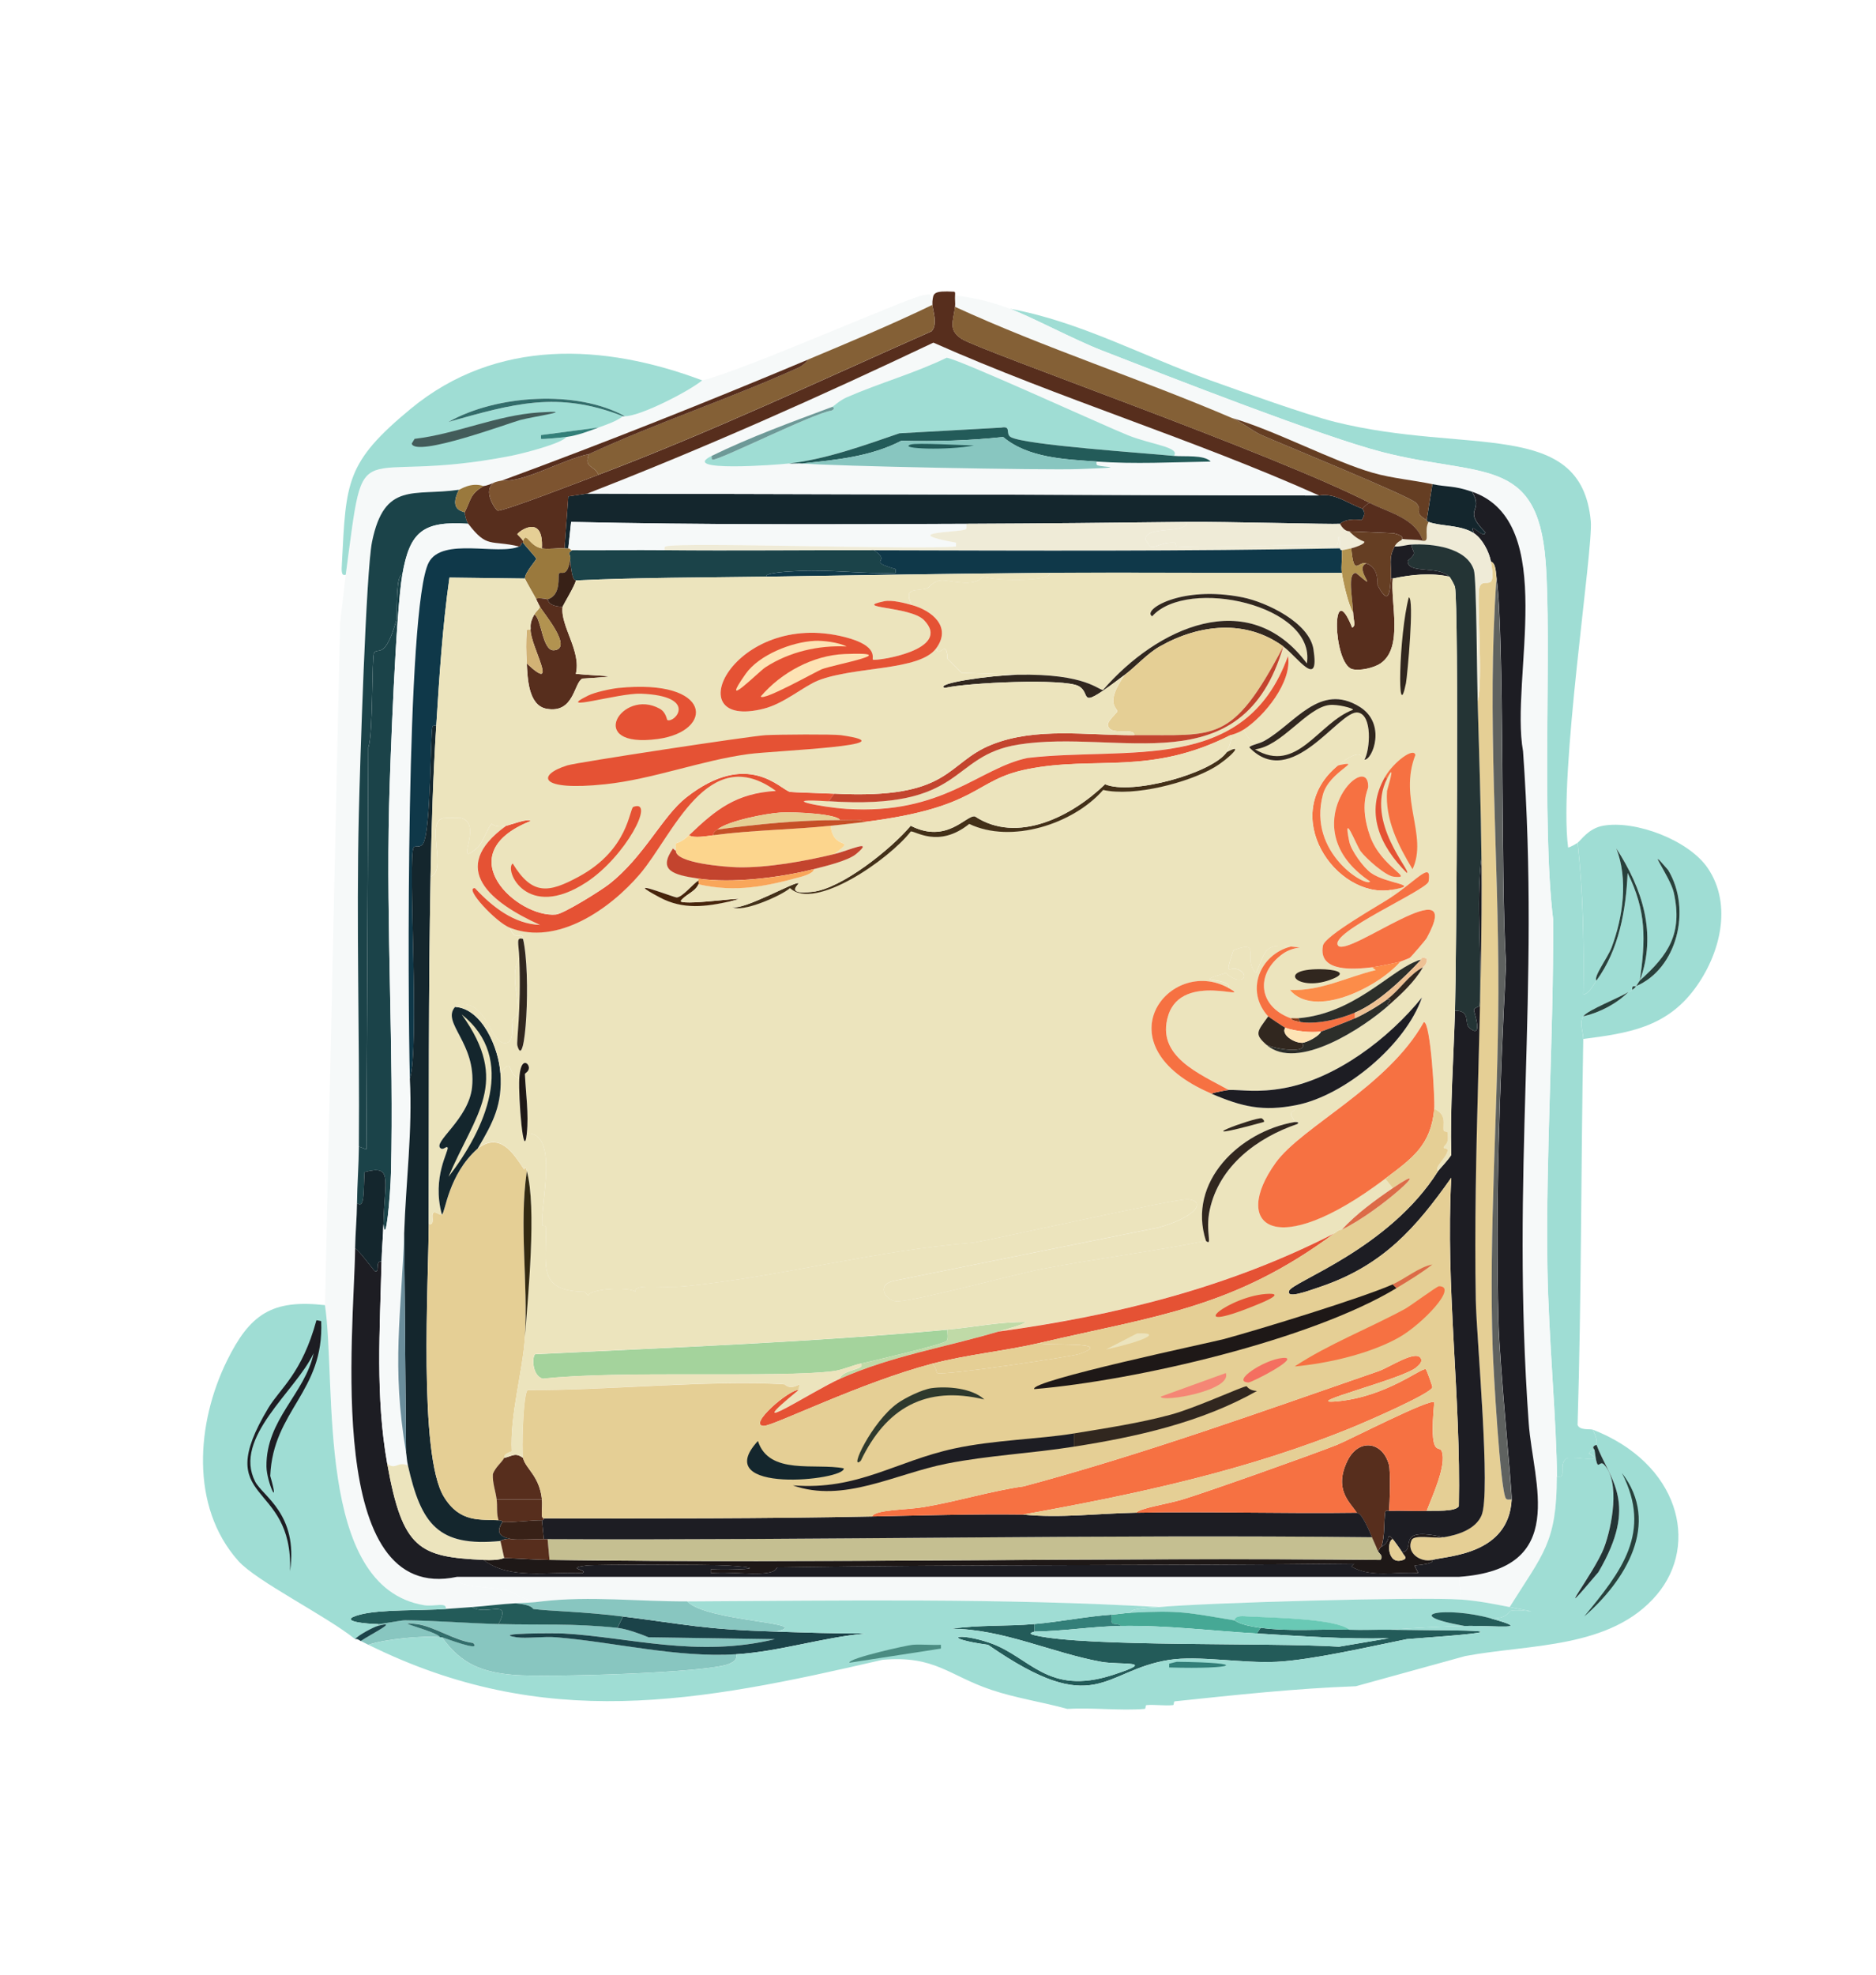 <svg width="496" height="522" viewBox="0 0 496 522" fill="none" xmlns="http://www.w3.org/2000/svg">
<path d="M417.11 222.74C418.59 236.1 418.81 249.46 418.61 262.89C420.23 262.56 421.19 260.4 422.1 259.15C428.06 250.99 429.89 240.54 430.33 230.72C435.33 240.85 435.08 248.29 433.57 259.15C433.4 259.3 432.71 260.54 432.57 260.65C432.21 260.8 431.37 260.25 431.57 261.65C430.78 262.22 430.62 262.12 430.57 262.15C428.33 263.68 419.71 266.97 418.6 268.63C417.47 270.37 418.63 272.88 418.6 274.62C417.99 308.61 418.13 342.63 417.1 376.62C417.69 378.12 420.38 377.59 421.09 377.87C422.66 380.93 422.01 381.65 422.09 381.86C420.4 382.48 421.74 383.1 421.59 383.36C421.55 383.43 420.79 383.08 420.09 384.11C424.83 386.93 417.37 384.92 414.35 385.36C411.7 387 414.61 390.83 411.61 390.35C411.65 377.28 409.4 353.45 409.12 335.23C408.64 304.46 410.8 273.72 410.62 242.95C407.51 217.25 410.3 169.18 408.62 148.18C406.4 120.39 391.42 126.16 365.47 119.5C349.66 115.44 309.19 99.61 291.15 92.57C283.93 89.75 272.28 83.56 266.96 81.6C285.32 84.9 302.47 94.24 320.08 100.55C328.51 103.57 345.35 109.62 353 111.52C387.99 120.23 418.04 110.43 420.59 137.71C421.29 145.27 412.01 204.44 414.6 224C415.22 223.88 416.6 223.11 417.09 222.75L417.11 222.74Z" fill="#9FDDD4"/>
<path d="M246.53 79.58C246.49 79.9 246.54 80.25 246.53 80.58C235.75 85.8 224.65 90.41 213.61 95.04C186.91 106.25 159.99 116.96 132.81 126.96C132.29 127.06 131.19 127.29 130.81 127.46C128.47 128.52 127.95 128.38 127.82 128.46C124.47 127.34 121.67 129.41 121.34 129.46C109.44 131.19 101.69 127.15 98.4 143.18C96.81 150.94 95.21 202.27 94.91 215.01C94.21 244.38 95.15 273.7 94.91 303.05C94.87 308.05 94.46 313.06 94.41 318.01C94.37 322.03 93.97 325.96 93.91 329.98C93.6 352.31 85.63 424.27 120.84 416.77C120.12 419.63 128.9 419.17 133.56 420.26C136.41 420.93 138.25 423.31 143.29 423.25C140.96 423.59 138.65 423.63 136.31 423.75C132.47 423.95 128.67 424.47 124.84 424.75C122.52 424.92 120.18 425.08 117.86 425.25C118.25 423.32 114.84 424.7 112.12 424.25C83.2 419.45 89.07 366.11 85.93 344.94C87.263 284.833 88.593 224.73 89.92 164.63L91.42 151.91C96.82 111.88 92.51 128.81 135.06 120.49C138.48 119.82 148.47 117.23 149.77 115.5C152.74 115.09 155.46 114.04 158.25 113.01C160.41 112.21 162.89 111.42 164.73 110.02H165.23C169.28 110.06 182.08 103.49 185.68 100.54C197 97.77 239.29 79 243.79 78.09C247.14 77.42 245.33 78.02 246.53 79.59V79.58Z" fill="#F6F9F9"/>
<path d="M266.98 81.58C272.3 83.54 283.95 89.73 291.17 92.55C309.21 99.6 349.68 115.42 365.49 119.48C391.43 126.14 406.42 120.37 408.64 148.16C410.32 169.16 407.52 217.23 410.64 242.93C410.82 273.7 408.66 304.43 409.14 335.21C409.42 353.42 411.67 377.26 411.63 390.33C411.58 407.79 408.03 410.54 399.16 424.75C394.83 423.89 390.61 423.07 386.19 422.75L385.69 416.76C414.94 414.72 405.29 392.07 404.15 376.11C399.37 309.32 407.24 262.78 402.65 198.54C399.19 179.38 412.32 137.95 389.18 129.96C384.33 128.29 382.63 128.79 378.71 127.96C373.51 126.87 368.17 126.44 363 124.97C352.77 122.06 337.07 113.73 325.84 110.51C301.64 100.14 276.48 92.07 252.52 81.08C252.63 80.11 252.44 79.07 252.52 78.09C257.58 78.67 261.87 79.7 266.98 81.58Z" fill="#F6F9F9"/>
<path d="M385.69 416.76L386.19 422.75C375.47 421.98 318.31 423.6 306.38 424.75C264.92 422.37 223.23 423.03 181.68 423.25C168.91 423.32 156.05 421.77 143.27 423.25C138.24 423.3 136.4 420.93 133.54 420.26C128.88 419.17 120.1 419.63 120.82 416.77H385.68L385.69 416.76Z" fill="#F6F9F9"/>
<path d="M385.69 416.76H120.83C85.61 424.26 93.59 352.3 93.9 329.97C94.95 330.43 98.77 335.79 99.14 335.96C100.5 336.57 99.11 332.99 100.89 333.47C100.46 351.33 99.24 369.17 102.39 386.84C106.45 409.62 110.94 411.47 127.83 412.28C134.9 417.61 144.57 415.32 154.02 415.77C155.66 414.84 149.18 414.54 155.02 413.77C157.44 413.45 187.98 413.5 192.43 413.77C205.77 414.59 192.76 415.03 187.94 414.77V415.77C194.4 415.2 204.59 417.18 205.4 414.27C256.28 413.43 307.14 413.85 358.03 413.27L357.28 414.02C362.58 417.11 369.03 415.29 374.99 415.77L373.99 413.77C380.12 413.21 378.46 412.34 378.73 412.27C382.99 411.18 398.95 410.84 399.68 396.31C399.8 393.95 396.52 361.42 396.19 349.17C395.33 317.77 396.57 286.25 398.19 254.9C396.74 232.79 397.8 167.54 395.7 152.9C395.51 151.57 395.57 148.86 394.2 148.41C393.73 145.87 391.95 142.39 389.71 140.93C388.15 137.2 392.5 142.91 392.7 140.68C386.4 134.19 392.55 135.63 389.21 129.96C412.34 137.96 399.22 179.38 402.68 198.54C407.26 262.78 399.39 309.32 404.18 376.11C405.32 392.07 414.98 414.73 385.72 416.76H385.69Z" fill="#1D1D23"/>
<path d="M106.37 151.91C104.7 161.6 103.18 200.56 102.88 213.01C102.09 245.22 104.15 277.62 103.38 309.77C103.23 316.17 101.98 329.68 101.38 323.49C101.71 311.39 103.83 307.82 96.39 309.77C96.07 315.11 96.46 319.57 94.39 318C94.44 313.04 94.85 308.03 94.89 303.04L96.89 303.79L97.39 197.55C98.68 194.27 98.26 173.69 98.89 172.61C99.88 170.9 101.8 174.71 104.88 163.63C104.96 159.38 104.77 151.9 106.38 151.91H106.37Z" fill="#1B4349"/>
<path d="M121.329 129.46C118.509 135.06 122.649 135.1 122.829 135.45C122.899 135.59 123.149 137.56 123.829 138.44C111.839 137.63 108.339 140.5 106.369 151.91C104.759 151.91 104.959 159.38 104.869 163.63C101.789 174.71 99.869 170.9 98.879 172.61C98.259 173.69 98.679 194.27 97.379 197.55L96.879 303.79L94.879 303.04C95.119 273.69 94.179 244.37 94.879 215C95.179 202.26 96.779 150.94 98.369 143.17C101.659 127.15 109.419 131.19 121.309 129.45L121.329 129.46Z" fill="#1B4349"/>
<path d="M101.38 323.49C101.29 326.83 100.96 330.11 100.88 333.47C99.1 332.99 100.49 336.58 99.13 335.96C98.77 335.8 94.94 330.44 93.89 329.97C93.95 325.95 94.35 322.02 94.39 318C96.45 319.57 96.06 315.11 96.39 309.77C103.83 307.82 101.71 311.38 101.38 323.49Z" fill="#14262D"/>
<path d="M389.179 129.96C392.519 135.63 386.37 134.2 392.67 140.68C392.47 142.91 388.119 137.2 389.679 140.93C386.219 138.66 380.789 139.14 377.709 137.94C377.009 137.67 377.239 137.46 377.209 137.44L378.709 127.96C382.629 128.78 384.339 128.28 389.179 129.96Z" fill="#14262D"/>
<path d="M185.67 100.53C182.07 103.47 169.27 110.04 165.22 110.01C152.48 102.97 131.27 104.34 118.58 111.51C135.8 106.71 147.41 103.24 164.72 110.01C162.87 111.41 160.39 112.21 158.24 113L143.03 115V116C143.32 116.17 148.92 115.62 149.76 115.5C148.45 117.23 138.46 119.82 135.05 120.49C92.5 128.81 96.8 111.88 91.41 151.91C90.13 152.31 90.3 150.74 90.41 148.67C91.51 127.39 91.37 122.25 108.62 108.02C131.19 89.4 159.56 90.71 185.68 100.54L185.67 100.53Z" fill="#9FDDD4"/>
<path d="M165.219 110.01H164.719C147.409 103.24 135.799 106.7 118.579 111.51C131.259 104.34 152.479 102.97 165.219 110.01Z" fill="#326D6B"/>
<path d="M158.239 113C155.449 114.03 152.729 115.08 149.759 115.49C148.909 115.61 143.319 116.16 143.029 115.99V114.99L158.239 112.99V113Z" fill="#337F79"/>
<path d="M142.529 109.01C153.409 108.3 141.079 110.07 137.539 111.01C134.889 111.71 109.769 121.02 108.859 117.24L109.609 115.99C120.709 114.68 131.319 109.74 142.529 109.01Z" fill="#435C5A"/>
<path d="M155.25 130.46L348.78 130.96C353.08 130.25 356.37 133.12 360.25 134.45C360.17 134.7 361.48 135.38 360 137.44C355.34 136.9 354.57 138.41 354.26 138.44C352.25 138.63 323.24 137.83 313.86 137.94C294.39 138.18 274.97 138.36 255.5 138.44C220.67 138.58 185.82 138.74 151 137.94L150.25 144.92C150.25 144.92 150.32 145 149.25 144.92L150.25 131.2L155.24 130.45L155.25 130.46Z" fill="#14262D"/>
<path d="M123.82 138.44C128.83 144.99 129.63 142.64 137.29 144.43C131.7 146.91 116.93 141.89 113.35 148.67C107.28 160.17 107.78 264.17 108.36 285.09C109.11 298.77 107.32 312.37 106.86 325.99C106.15 347.18 103.45 361.01 107.36 383.85C107.54 384.91 107.53 385.89 107.86 387.34C105.12 386.07 104.67 388.67 102.37 386.84C99.22 369.17 100.44 351.33 100.87 333.47C100.95 330.12 101.28 326.83 101.37 323.49C101.97 329.69 103.21 316.17 103.37 309.77C104.14 277.61 102.08 245.21 102.87 213.01C103.17 200.56 104.69 161.6 106.36 151.91C108.32 140.5 111.82 137.63 123.82 138.44Z" fill="#F6F9F9"/>
<path d="M138.79 152.91L118.84 152.66C116.99 165.65 116.18 178.73 115.35 191.81C115.02 191.81 114.49 191.67 114.35 192.06C113.78 193.7 113.96 219.81 111.86 222.98C111.02 224.24 109.71 223.41 109.37 223.98C107.79 226.6 111.04 277.27 108.37 285.08C107.79 264.16 107.29 160.16 113.36 148.66C116.94 141.88 131.72 146.9 137.3 144.42C138.1 144.06 137.56 143.47 138.3 143.42C138.65 144.04 141.77 147.39 141.79 147.66C141.82 148.04 138.72 151.33 138.8 152.9L138.79 152.91Z" fill="#0F3849"/>
<path d="M131.81 429.23C143.26 429.53 151.26 428.97 163.23 430.23C165.49 430.47 169.26 431.78 171.46 432.72L204.88 433.22C184.35 438.21 166.15 432.65 149.02 431.72C147.01 431.61 129.23 431.58 136.55 432.72C139.09 433.11 143.82 432.45 147.02 432.72C162.79 434.03 178.81 438.17 194.65 437.21C194.94 438.66 193.99 439.2 192.9 439.7C187.45 442.21 143.93 443.36 136.04 442.69C127.48 441.97 122 439.88 116.84 432.71C117.33 432.76 127.68 436.82 125.07 434.21C120.25 433.65 114.68 429.79 110.11 429.22C102.54 428.27 115.58 431.08 116.34 432.71C111.88 432.24 101.92 433.19 97.39 434.71C96.69 434.36 96.1 434.08 95.39 433.71C98.04 431.89 105.86 428.08 99.88 429.72V429.22C101.26 429.22 105.95 428.21 107.11 428.22C115.34 428.29 123.56 429 131.8 429.22L131.81 429.23Z" fill="#88C6C0"/>
<path d="M273.46 429.23C273.37 429.86 273.6 430.65 273.46 431.23C273.43 431.35 271.17 431.65 273.71 432.23C287.46 435.36 335.53 434.06 354.01 435.22L367.23 432.98C355.58 433.29 343.94 432.41 332.31 431.73L333.31 430.23C341.08 431.27 348.96 430.53 356.75 430.73C360.24 430.82 363.74 430.7 367.22 430.73C389.88 430.96 405.91 430.74 371.96 433.22C362.21 435.17 346.93 438.73 337.54 439.21C328.54 439.67 316.87 437.49 309.11 438.71C291.39 441.5 289.9 454.58 261.23 434.72C248.3 432.94 253.21 431.26 261.73 434.22C272.38 437.93 276.95 448.24 294.15 442.7C306.57 438.7 296.33 440.14 291.16 439.21C278.17 436.88 265.09 430.5 251.51 430.48C258.77 429.42 266.18 429.86 273.46 429.23Z" fill="#235B59"/>
<path d="M386.19 422.75C390.61 423.07 394.83 423.89 399.16 424.75C410.5 427 401.91 425.14 399.41 425.75C398.9 425.87 398.51 427.91 394.17 427.75C382.53 424.5 369.47 426.58 387.19 429.75C380.59 429.89 373.83 430.27 367.24 430.75C363.75 430.72 360.25 430.84 356.77 430.75C353.18 427.92 338.32 427.64 330.08 427.26C328.66 427.19 326.7 426.87 326.34 428.26C313.89 426.22 312.1 425.56 298.91 426.26C298.76 425.04 304.16 424.98 306.39 424.76C318.31 423.61 375.47 421.99 386.2 422.76L386.19 422.75Z" fill="#9FDDD4"/>
<path d="M205.13 431.23C213.04 431.48 220.91 431.77 228.82 431.73C217.43 432.78 206.02 436.52 194.65 437.22C178.81 438.18 162.78 434.04 147.02 432.73C143.81 432.46 139.09 433.12 136.55 432.73C129.23 431.59 147.01 431.62 149.02 431.73C166.16 432.66 184.35 438.21 204.88 433.23L171.46 432.73C169.26 431.79 165.49 430.47 163.23 430.24L164.73 427.25C181.83 429.39 185.54 430.61 205.13 431.24V431.23Z" fill="#1B4349"/>
<path d="M181.68 423.25C186.86 428.68 215.98 428.82 205.12 431.23C185.53 430.6 181.82 429.38 164.72 427.24C154.34 425.94 145.27 425.82 141.03 425.24C140.76 425.2 140.91 424.16 136.29 423.74C138.64 423.62 140.94 423.58 143.27 423.24C156.05 421.76 168.91 423.31 181.68 423.24V423.25Z" fill="#88C6C0"/>
<path d="M326.33 428.24C326.69 428.3 327.32 429.43 333.31 430.24L332.31 431.74C320.3 431.04 308.47 429.54 296.4 429.74C294.83 428.52 293.46 430.47 293.91 426.75C295.6 426.63 297.18 426.34 298.9 426.25C312.09 425.55 313.89 426.2 326.33 428.25V428.24Z" fill="#46A895"/>
<path d="M293.91 426.74C293.47 430.46 294.84 428.51 296.4 429.73C288.71 429.86 281.14 431.13 273.46 431.23C273.6 430.65 273.37 429.86 273.46 429.23C280.27 428.64 287.07 427.23 293.91 426.74Z" fill="#337F79"/>
<path d="M394.17 427.74C405.88 431.01 395.34 429.56 387.19 429.74C369.47 426.58 382.53 424.5 394.17 427.74Z" fill="#235B59"/>
<path d="M97.39 434.72C101.92 433.2 111.88 432.25 116.34 432.72C116.5 432.74 116.67 432.7 116.84 432.72C122 439.89 127.49 441.98 136.04 442.7C143.93 443.36 187.45 442.22 192.9 439.71C193.99 439.21 194.94 438.67 194.65 437.22C206.02 436.53 217.43 432.78 228.82 431.73C220.9 431.77 213.04 431.48 205.13 431.23C215.99 428.82 186.87 428.68 181.69 423.25C223.23 423.03 264.93 422.36 306.39 424.75C304.16 424.96 298.76 425.03 298.91 426.25C297.2 426.34 295.61 426.63 293.92 426.75C287.08 427.25 280.28 428.65 273.47 429.24C266.2 429.87 258.78 429.43 251.52 430.49C265.1 430.51 278.19 436.89 291.17 439.22C296.35 440.15 306.58 438.71 294.16 442.71C276.95 448.25 272.39 437.94 261.74 434.23C253.22 431.27 248.32 432.95 261.24 434.73C289.92 454.59 291.4 441.51 309.12 438.72C316.88 437.5 328.55 439.68 337.55 439.22C346.94 438.74 362.21 435.18 371.97 433.23C405.93 430.75 389.89 430.96 367.23 430.74C373.82 430.26 380.59 429.89 387.18 429.74C395.33 429.56 405.87 431.01 394.16 427.74C398.5 427.91 398.89 425.87 399.4 425.74C401.9 425.13 410.49 426.99 399.15 424.74C408.02 410.54 411.57 407.78 411.62 390.32C414.62 390.8 411.72 386.97 414.36 385.33C417.37 384.9 424.83 386.9 420.1 384.08C420.79 383.05 421.55 383.4 421.6 383.33C422.43 389.9 422.69 385.59 424.09 387.07C428.43 391.63 426.18 403.53 424.09 409.02C421.44 416 409.26 431.23 422.59 415.5C433.38 397.08 425.54 391.13 422.09 381.83C422.01 381.62 422.66 380.9 421.09 377.84C443.82 386.68 449.43 408 438.05 421.48C425.91 435.86 404.36 434.5 387.42 437.69L358.49 445.67C342.19 446.27 326.45 448 310.61 449.66C310.22 449.7 310.5 450.62 310.11 450.66C307.83 450.9 305.42 450.46 303.13 450.66C302.74 450.69 303.02 451.62 302.63 451.66C296.33 452.19 288.67 451.26 282.18 451.66C275.58 449.84 268.74 448.84 262.23 446.67C250.92 442.91 247.22 437.45 233.3 438.69C184.62 449.97 143.98 457.77 97.38 434.7L97.39 434.72Z" fill="#9FDDD4"/>
<path d="M421.6 383.35C421.75 383.09 420.41 382.47 422.1 381.85C425.55 391.15 433.39 397.1 422.6 415.52C409.27 431.25 421.45 416.01 424.1 409.04C426.19 403.55 428.44 391.66 424.1 387.09C422.69 385.61 422.44 389.92 421.61 383.35H421.6Z" fill="#243435"/>
<path d="M428.83 389.33C439.14 402.65 429.71 417.83 418.85 427.24C428.64 415.33 436.9 405.05 428.83 389.33Z" fill="#28413C"/>
<path d="M241.289 434.72C243.759 434.54 246.289 434.85 248.769 434.72V435.72L224.579 439.46C224.279 438.26 239.839 434.83 241.289 434.72Z" fill="#4B8C82"/>
<path d="M311.12 439.21C330.73 439.42 326.69 441.22 309.12 440.71V439.71L311.12 439.21Z" fill="#337F79"/>
<path d="M116.84 432.73C116.68 432.71 116.51 432.75 116.34 432.73C115.58 431.1 102.54 428.29 110.11 429.24C114.69 429.81 120.25 433.67 125.07 434.23C127.68 436.85 117.33 432.79 116.84 432.73Z" fill="#326D6B"/>
<path d="M418.61 274.61C418.64 272.87 417.48 270.36 418.61 268.62C422.99 267.6 427.38 265.32 430.58 262.14C430.63 262.11 430.79 262.21 431.58 261.64C432.38 261.06 432.52 260.69 432.58 260.64C443.36 256.06 447.36 240.47 441.06 229.96C434.49 222.29 441.63 231.69 442.56 235.95C444.91 246.72 441.18 252.37 433.58 259.14C438.14 246.77 434.23 234.86 427.35 224.22C430.52 232.37 429.15 242.29 426.1 250.41C425.09 253.09 421.22 258.17 422.11 259.14C421.2 260.39 420.24 262.55 418.62 262.88C418.82 249.45 418.61 236.08 417.12 222.73C418 222.1 419.96 218.94 423.85 218.24C432.45 216.71 446.54 222.09 451.53 229.46C458.19 239.29 454.7 252.41 448.04 261.38C440.48 271.56 430.45 273.08 418.61 274.6V274.61Z" fill="#9FDDD4"/>
<path d="M433.57 259.15C435.08 248.29 435.33 240.85 430.33 230.72C429.89 240.54 428.06 250.99 422.1 259.15C421.21 258.18 425.09 253.1 426.09 250.42C429.14 242.3 430.51 232.39 427.34 224.23C434.23 234.86 438.14 246.77 433.57 259.15Z" fill="#28413C"/>
<path d="M432.57 260.64C432.7 260.53 433.4 259.3 433.57 259.14C441.17 252.36 444.9 246.72 442.55 235.95C441.62 231.7 434.49 222.29 441.05 229.96C447.36 240.46 443.35 256.06 432.57 260.64Z" fill="#28413C"/>
<path d="M430.58 262.14C427.38 265.32 422.99 267.6 418.61 268.62C419.72 266.95 428.34 263.66 430.58 262.14Z" fill="#28413C"/>
<path d="M432.57 260.64C432.51 260.68 432.37 261.06 431.57 261.64C431.37 260.25 432.2 260.8 432.57 260.64Z" fill="#28413C"/>
<path d="M136.29 423.75C140.91 424.16 140.76 425.21 141.03 425.25C145.27 425.83 154.34 425.94 164.72 427.25L163.22 430.24C151.25 428.99 143.24 429.54 131.8 429.24C135.49 422.2 128.43 427.22 124.82 424.75C128.65 424.48 132.45 423.95 136.29 423.75Z" fill="#235B59"/>
<path d="M124.82 424.75C128.44 427.22 135.49 422.2 131.8 429.24C123.56 429.03 115.34 428.31 107.11 428.24C105.95 428.23 101.25 429.23 99.88 429.24C97.61 429.24 88.43 428.54 95.14 426.75C100.59 425.3 111.58 425.72 117.83 425.25C120.15 425.08 122.49 424.92 124.81 424.75H124.82Z" fill="#235B59"/>
<path d="M85.92 344.94C89.05 366.11 83.18 419.45 112.11 424.25C114.82 424.7 118.23 423.32 117.85 425.25C111.59 425.71 100.61 425.29 95.16 426.75C88.45 428.54 97.63 429.25 99.9 429.24V429.74C98.83 430.03 94.75 432.14 93.91 433.23C86.11 426.97 67.79 417.93 62.99 412.53C50.16 398.12 51.98 375.95 60 359.66C66.07 347.33 71.88 343.37 85.94 344.95L85.92 344.94Z" fill="#9FDDD4"/>
<path d="M95.39 433.72C94.89 433.46 94.53 433.09 93.89 433.22C94.72 432.13 98.8 430.02 99.88 429.73C105.86 428.09 98.04 431.9 95.39 433.72Z" fill="#1B4349"/>
<path d="M83.67 348.93L84.92 349.18C85.73 367.93 72.19 372.67 71.45 390.08C74.1 399.33 70.5 391.8 70.45 387.59C70.31 375.12 80.66 368.34 82.92 357.66C78.23 367.7 61.51 379.97 67.46 391.58C69.44 395.44 78.9 400.14 76.69 415.27C77.55 390.66 55.43 397.93 70.95 372.12C74.09 366.9 79.82 363.05 83.67 348.93Z" fill="#1D1D23"/>
<path d="M296.41 429.73C308.48 429.53 320.32 431.02 332.32 431.73C343.94 432.41 355.58 433.28 367.24 432.98L354.02 435.22C335.54 434.06 287.46 435.35 273.72 432.23C271.18 431.65 273.44 431.35 273.47 431.23C281.15 431.13 288.73 429.86 296.41 429.73Z" fill="#9FDDD4"/>
<path d="M356.76 430.73C348.96 430.53 341.08 431.27 333.32 430.23C327.32 429.43 326.7 428.29 326.34 428.23C326.7 426.85 328.67 427.17 330.08 427.23C338.32 427.61 353.17 427.89 356.77 430.72L356.76 430.73Z" fill="#69C9B5"/>
<path d="M395.66 152.91C393.04 189.45 396.27 225.87 396.16 262.39C396.07 293.76 393.59 325.26 394.66 356.66C394.83 361.73 396.63 393.8 398.15 396.06C398.46 396.52 399.17 396.26 399.65 396.31C398.92 410.84 382.96 411.18 378.7 412.27C375.49 413.06 371.7 410.29 373.21 407.03C373.93 405.49 379.14 406.7 381.69 406.28C385.36 405.68 390.03 404.23 391.67 400.54C394.25 394.72 390.36 353.57 390.17 343.68C389.44 304.66 392.04 265.75 391.67 226.71C391.54 212.97 391.08 199.05 390.67 185.31C392.22 180.17 390.27 157.53 391.17 155.13C392.26 152.21 395.8 157.2 394.16 148.4C395.53 148.85 395.47 151.56 395.66 152.89V152.91Z" fill="#E5CF95"/>
<path d="M381.7 406.29C379.15 406.7 373.94 405.49 373.22 407.04C371.71 410.3 375.5 413.07 378.71 412.28C378.44 412.35 380.1 413.21 373.97 413.78L374.97 415.78C369.01 415.31 362.56 417.13 357.26 414.03L358.01 413.28C307.12 413.85 256.26 413.44 205.38 414.28C204.57 417.18 194.38 415.21 187.92 415.78V414.78C192.74 415.04 205.75 414.6 192.41 413.78C187.97 413.51 157.42 413.46 155 413.78C149.16 414.55 155.64 414.84 154 415.78C144.56 415.32 134.89 417.62 127.81 412.29C132.23 412.5 133.02 411.78 133.3 411.79C137.29 411.9 141.25 412.23 145.27 412.29C218.48 413.27 291.77 411.56 364.99 412.29C365.86 411.1 364.54 410.64 364.24 409.8C364.94 409.78 364.45 409.21 365.24 408.8C368.21 407.25 366.21 404.63 368.23 406.8C366.65 407.14 366.72 413.87 370.97 412.29C372.31 411.79 371.09 411.08 370.72 410.29C374.68 409.62 368.38 403.32 381.69 406.3L381.7 406.29Z" fill="#1E1817"/>
<path d="M399.65 396.31C399.17 396.26 398.46 396.52 398.15 396.06C396.63 393.79 394.83 361.72 394.66 356.66C393.59 325.26 396.06 293.76 396.16 262.39C396.27 225.87 393.04 189.45 395.66 152.91C397.76 167.55 396.7 232.8 398.15 254.91C396.54 286.26 395.29 317.78 396.15 349.18C396.49 361.43 399.76 393.96 399.64 396.32L399.65 396.31Z" fill="#5F6260"/>
<path d="M107.86 387.34C111.37 402.87 115.84 408.9 132.3 407.29L133.3 411.78C133.02 411.78 132.24 412.49 127.81 412.28C110.92 411.48 106.43 409.62 102.37 386.84C104.66 388.67 105.12 386.07 107.86 387.34Z" fill="#ECE4BD"/>
<path d="M389.679 140.94C391.919 142.4 393.699 145.88 394.169 148.42C395.809 157.22 392.269 152.23 391.179 155.15C390.289 157.55 392.229 180.19 390.679 185.33C390.509 179.42 390.389 152.91 389.679 150.66C387.769 144.63 378.499 143.63 373.219 143.93C371.649 144.02 370.299 144.55 368.729 144.43C369.569 142.85 370.629 143.02 370.729 142.43C372.459 142.71 374.459 142.49 376.219 142.93C378.209 143.25 376.419 140.29 377.719 137.94C380.799 139.14 386.229 138.67 389.689 140.93L389.679 140.94Z" fill="#EFEBD7"/>
<path d="M255.5 138.44C255.46 138.86 255.69 139.78 255.25 139.94C252.84 140.77 237.25 140.62 252.76 143.43V144.43C242.62 145.4 179.57 143.17 175.95 144.43C175.57 144.56 175.7 145.08 175.7 145.43C167.55 145.35 159.41 145.49 151.26 145.43C150.81 145.47 150.76 144.96 150.26 144.93L151.01 137.95C185.83 138.75 220.68 138.59 255.51 138.45L255.5 138.44Z" fill="#F6F9F9"/>
<path d="M313.86 137.94C314 141.23 302.4 138.81 302.89 142.68C302.9 142.79 304.04 144.38 304.14 144.43C305.43 145.1 306.86 143.18 310.62 143.43C311.01 143.46 310.73 144.41 311.12 144.43C325.03 145.2 339.1 143.44 353.02 144.43C354.29 143.53 353.51 141.9 354.02 141.94C354.61 141.98 354.02 144.23 354.27 144.93C313.21 145.74 272.13 145.52 231.07 145.43C212.62 145.39 194.15 145.61 175.7 145.43C175.7 145.08 175.57 144.57 175.95 144.43C179.58 143.17 242.62 145.4 252.76 144.43V143.43C237.26 140.62 252.84 140.77 255.25 139.94C255.69 139.79 255.46 138.86 255.5 138.44C274.97 138.36 294.39 138.18 313.86 137.94Z" fill="#EFEBD7"/>
<path d="M354.26 138.44C355.48 140.63 356.62 140.34 356.75 140.44C356.96 140.59 358.34 142.3 360.74 143.18C360.82 143.87 357.84 144.79 357.25 144.93C356.78 145.04 354.88 145.46 354.76 145.43C354.23 145.3 354.38 145.28 354.26 144.93C354.02 144.23 354.6 141.98 354.01 141.94C353.5 141.9 354.28 143.54 353.01 144.43C339.09 143.44 325.02 145.2 311.11 144.43C310.73 144.41 311 143.46 310.61 143.43C306.84 143.18 305.42 145.1 304.13 144.43C304.03 144.38 302.9 142.79 302.88 142.68C302.39 138.81 313.99 141.23 313.85 137.94C323.24 137.83 352.24 138.62 354.25 138.44H354.26Z" fill="#EFEBD7"/>
<path d="M115.349 191.81C114.509 205.14 114.109 218.36 113.849 231.71C113.259 262.23 113.439 292.95 113.349 323.49C113.309 338.76 110.599 384.47 117.339 395.56C121.629 402.63 127.079 401.47 131.799 401.79C133.149 401.88 132.739 402.29 132.799 402.29C131.049 405.11 132.159 406.2 135.289 406.78C133.299 406.48 132.569 407.25 132.299 407.28C115.839 408.89 111.369 402.86 107.859 387.33C107.529 385.88 107.539 384.89 107.359 383.84L106.859 325.98C107.309 312.35 109.099 298.76 108.359 285.08C111.029 277.27 107.779 226.6 109.359 223.98C109.699 223.42 111.019 224.25 111.849 222.98C113.959 219.8 113.769 193.69 114.339 192.06C114.479 191.67 115.009 191.81 115.339 191.81H115.349Z" fill="#14262D"/>
<path d="M107.36 383.84C103.45 361 106.15 347.17 106.86 325.98L107.36 383.84Z" fill="#6A8D9B"/>
<path d="M175.7 145.42C194.15 145.6 212.61 145.38 231.07 145.42C236.16 148.73 228.59 148 236.81 150.41V151.41C228.33 151.74 219.85 150.52 211.37 150.91C208.73 151.03 202.04 151.33 202.64 152.41C185.85 152.65 169.05 152.62 152.26 153.41C152.28 153.1 151.27 154.49 150.76 147.92C151.03 146.31 149.67 146.45 151.26 145.43C159.41 145.49 167.56 145.35 175.7 145.43V145.42Z" fill="#1B4349"/>
<path d="M381.7 406.29C368.39 403.31 374.69 409.61 370.73 410.28C370.55 409.91 368.58 407.15 368.24 406.79C366.21 404.62 368.22 407.24 365.25 408.79C366.21 405.78 365.83 402.52 366.25 399.56C366.31 399.14 367.24 399.36 367.25 399.31C370.57 399.21 373.91 399.44 377.23 399.31C378.89 399.24 384.98 399.63 385.71 398.06C386.3 369.09 382.14 340.25 383.71 311.27C374.26 324.71 365.58 334.39 349.54 339.95C344.82 341.59 340.18 343.21 340.81 341.2C341.57 338.76 367.25 330.11 380.21 309.53C380.51 309.05 382.6 306.96 383.7 305.29C383.38 292.55 384.32 279.85 384.7 267.13C388.93 267.09 387.11 270.49 388.44 271.62C392.39 274.97 389.64 267.32 389.69 266.88C389.75 266.34 391.17 266.06 391.19 265.88C391.94 254.27 390.14 238.71 391.69 226.73C392.07 265.76 389.47 304.68 390.19 343.7C390.37 353.59 394.26 394.75 391.69 400.56C390.06 404.25 385.38 405.7 381.71 406.3L381.7 406.29Z" fill="#1D1D23"/>
<path d="M390.68 185.33C391.08 199.07 391.54 212.99 391.68 226.73C390.13 238.72 391.93 254.28 391.18 265.88C391.17 266.06 389.74 266.34 389.68 266.88C389.63 267.32 392.38 274.97 388.43 271.62C387.1 270.5 388.92 267.09 384.69 267.13C385.08 254.02 385.73 160.65 384.69 155.15C384.61 154.75 383.62 152.84 383.19 152.41C380.25 149.39 371.86 151.83 372.22 148.17C375.09 145.91 373.22 145.93 373.22 143.93C378.5 143.63 387.77 144.63 389.68 150.66C390.39 152.91 390.5 179.42 390.68 185.33Z" fill="#243435"/>
<path d="M362.74 406.29C363.22 407.44 363.83 408.64 364.24 409.78C364.54 410.63 365.86 411.08 364.99 412.27C291.77 411.54 218.49 413.25 145.27 412.27L144.77 406.78C217.41 407.13 290.1 405.48 362.74 406.28V406.29Z" fill="#C5BF91"/>
<path d="M367.23 399.31C367.23 399.36 366.29 399.14 366.23 399.56C365.82 402.52 366.19 405.78 365.23 408.79C364.44 409.2 364.93 409.77 364.23 409.79C363.82 408.65 363.21 407.45 362.73 406.3C359.7 398.97 358.97 400.16 358.74 399.82C356.91 397.04 352.57 393.67 356.25 386.1C359.16 380.12 365.49 380.88 367.22 387.1C367.68 388.74 367.46 397.57 367.22 399.32L367.23 399.31Z" fill="#572E1D"/>
<path d="M368.23 406.79C368.57 407.15 370.55 409.91 370.72 410.28C371.09 411.07 372.31 411.78 370.97 412.28C366.72 413.86 366.64 407.14 368.23 406.79Z" fill="#E5CF95"/>
<path d="M373.22 143.93C373.22 145.93 375.09 145.91 372.22 148.17C371.86 151.83 380.25 149.39 383.19 152.41C378.23 151.34 373.1 151.89 368.23 152.91H367.73C367.99 149.19 366.99 147.72 368.73 144.43C370.3 144.55 371.65 144.02 373.22 143.93Z" fill="#1D1D23"/>
<path d="M348.78 130.96L155.25 130.46C186.31 118.39 216.69 104.84 246.78 90.56C280.27 105.4 315.38 116.03 348.78 130.96Z" fill="#F6F9F9"/>
<path d="M310.37 120.49C303.22 119.78 270.86 117.62 267.22 115.5C265.74 114.64 267.5 112.47 264.73 113.01L237.8 114.51C228.43 117.72 218.52 121.34 208.62 122.49C205.29 122.88 179.36 124.8 188.17 120.49C188.17 120.8 188.06 121.44 188.42 121.49C190.1 121.72 215.2 109.13 219.84 108.52C221.08 107.97 220.04 107.54 220.09 107.52C220.3 107.43 222.09 105.79 223.83 105.03C232.48 101.24 241.74 98.69 250.27 94.56C252.88 94.63 291.77 112.45 298.15 115.01C304.55 117.58 312.1 118.15 310.37 120.5V120.49Z" fill="#9FDDD4"/>
<path d="M310.37 120.49C313.08 120.76 318.37 120.13 320.1 121.99C309.98 122.16 300.06 122.7 289.92 121.99C281.66 121.41 271.81 121.07 265.23 115.51C256.31 116.48 247.34 116.71 238.3 116.51C230.09 120.74 221.14 121.53 212.11 122.5C210.97 122.39 209.77 122.58 208.62 122.5C218.52 121.35 228.43 117.73 237.8 114.52L264.73 113.02C267.51 112.49 265.74 114.65 267.22 115.51C270.85 117.62 303.22 119.78 310.37 120.5V120.49Z" fill="#235B59"/>
<path d="M220.09 107.52C220.09 107.52 221.08 107.97 219.84 108.52C215.2 109.13 190.1 121.72 188.42 121.49C188.06 121.44 188.16 120.8 188.17 120.49C198.44 115.47 209.39 111.52 220.09 107.52Z" fill="#6D9997"/>
<path d="M289.92 121.98C289.92 122.31 289.78 122.84 290.17 122.98C291.79 123.55 299.25 123.45 285.18 123.98C276.42 124.31 219.41 123.21 212.11 122.48C221.14 121.51 230.08 120.73 238.3 116.49C247.35 116.69 256.31 116.46 265.23 115.49C271.81 121.06 281.66 121.39 289.92 121.97V121.98Z" fill="#88C6C0"/>
<path d="M240.79 117.49C242.35 116.99 254.4 117.68 257.5 117.74C250.64 119.09 237.2 118.65 240.79 117.49Z" fill="#235B59"/>
<path d="M354.26 144.93C354.38 145.28 354.22 145.3 354.76 145.43C354.95 147.34 354.51 149.54 354.76 151.42C328.99 151.54 303.22 151.26 277.45 151.42C252.52 151.57 227.56 152.06 202.63 152.42C202.03 151.34 208.72 151.04 211.36 150.92C219.84 150.53 228.31 151.75 236.8 151.42V150.42C228.58 148.02 236.16 148.74 231.06 145.43C272.12 145.53 313.2 145.74 354.26 144.93Z" fill="#0F3849"/>
<path d="M139.29 309.53C137.19 324.08 139.68 338.89 138.79 353.42C138.24 362.39 134.79 373.84 135.3 383.6C132.83 384.47 133.43 385.13 133.3 385.35C132.6 386.6 131.01 387.75 130.31 389.59C130.17 391.93 131.02 394.04 131.31 396.32C131.54 398.11 131.2 400.01 131.81 401.81C127.09 401.49 121.64 402.64 117.35 395.58C110.61 384.48 113.32 338.77 113.36 323.51C115.21 323.88 113.82 321.16 114.61 320.52C115.15 320.08 116.26 321.29 116.85 321.02C117.76 320.6 118.44 310.53 126.33 303.56C132.3 299.09 135.7 304.87 138.55 309.05C138.8 309.41 138.72 307.46 139.3 309.55L139.29 309.53Z" fill="#E5CF95"/>
<path d="M133.8 218.25C118.1 229.62 130.05 238.67 142.78 244.44C135.84 244.17 130.09 239.58 125.57 234.71C122.53 234.54 131.13 243.75 134.8 245.18C136.08 249.2 138.34 245.98 138.29 248.17C136.33 247.55 137.15 249.28 137.29 253.16C134.59 258.09 137.45 262.89 136.79 268.37C136.78 268.48 135.5 268.93 135.29 269.87C135.22 270.18 136.09 275.04 134.04 275.61C130.58 276.56 129.48 268.64 125.06 266.13C123.48 265.24 121.17 265.16 120.32 266.13C116.62 270.33 125.98 275.62 124.81 287.33C123.96 295.86 114.07 302.05 116.58 303.54C117.29 303.96 118.02 302.83 118.33 303.29C118.83 304.05 114.1 311.03 116.83 321C116.23 321.28 115.13 320.06 114.59 320.5C113.8 321.14 115.2 323.87 113.34 323.49C113.43 292.95 113.25 262.23 113.84 231.71C118.45 229.94 112.37 217.61 117.08 216.25C117.43 216.15 121.76 216.15 122.07 216.25C128 218.12 119.44 229.94 126.31 223.98C127.56 222.89 129.32 217.95 130.05 217.75C131.12 218.65 132.53 218.48 133.79 218.25H133.8Z" fill="#ECE4BD"/>
<path d="M252.509 78.09C252.429 79.07 252.619 80.11 252.509 81.08C252.069 84.9 250.599 87.2 254.259 89.56C259.149 92.72 336.459 119.74 362.249 132.95C361.769 132.77 360.289 134.33 360.249 134.45C356.369 133.12 353.079 130.24 348.779 130.96C315.379 116.02 280.269 105.4 246.779 90.56C216.689 104.84 186.309 118.4 155.249 130.46L150.259 131.21L149.259 144.93C147.259 144.79 145.259 145.25 143.269 144.93C143.769 135.48 136.889 140.61 136.789 141.19C136.769 141.3 137.979 142.34 138.289 142.94C138.359 143.07 138.219 143.31 138.289 143.44C137.559 143.48 138.089 144.08 137.289 144.44C129.629 142.65 128.829 145 123.819 138.45C123.139 137.57 122.889 135.6 122.819 135.46C124.599 132 124.159 130.69 127.809 128.48C127.939 128.4 128.459 128.55 130.799 127.48C127.269 129.5 131.109 134.86 131.549 134.96C132.929 135.28 154.959 126.72 158.239 125.48C188.129 114.16 217.069 100.49 246.279 87.57C248.089 85.74 246.489 81.64 246.529 80.59C246.539 80.26 246.489 79.92 246.529 79.59C246.789 77.52 246.689 76.79 252.269 77.1C252.679 77.12 252.469 78.09 252.519 78.1L252.509 78.09Z" fill="#572E1D"/>
<path d="M158.239 125.47C157.149 122.91 154.189 123.72 155.749 119.98C173.919 111.6 193.159 105.28 211.359 97.04C211.939 96.78 213.299 95.73 213.599 95.04C224.639 90.41 235.739 85.79 246.519 80.58C246.479 81.64 248.079 85.74 246.269 87.56C217.059 100.48 188.119 114.14 158.229 125.47H158.239Z" fill="#846036"/>
<path d="M155.749 119.99C154.199 123.72 157.159 122.92 158.239 125.48C154.959 126.72 132.929 135.28 131.549 134.96C131.119 134.86 127.269 129.5 130.799 127.48C131.169 127.31 132.269 127.08 132.799 126.98C138.339 127.63 148.599 121.48 155.739 120L155.749 119.99Z" fill="#7D5430"/>
<path d="M213.609 95.05C213.299 95.74 211.949 96.78 211.369 97.05C193.169 105.3 173.919 111.61 155.759 119.99C148.619 121.47 138.349 127.62 132.819 126.97C159.999 116.97 186.919 106.25 213.619 95.05H213.609Z" fill="#572E1D"/>
<path d="M127.82 128.47C124.17 130.68 124.61 131.99 122.83 135.45C122.66 135.11 118.52 135.07 121.33 129.46C121.67 129.41 124.47 127.35 127.81 128.46L127.82 128.47Z" fill="#9A793D"/>
<path d="M325.829 110.51C328.41 111.62 331.08 113.9 333.56 115C338.92 117.37 373.03 131.24 374.46 132.96C376.43 135.32 373.39 135.11 377.2 137.45C377.23 137.47 377 137.68 377.7 137.95C376.41 140.3 378.2 143.25 376.2 142.94C374.24 136.93 367.2 135.51 362.23 132.96C336.44 119.75 259.13 92.73 254.24 89.57C250.58 87.21 252.05 84.91 252.49 81.09C276.45 92.08 301.61 100.14 325.81 110.52L325.829 110.51Z" fill="#846036"/>
<path d="M378.699 127.97L377.199 137.45C373.389 135.11 376.419 135.32 374.459 132.96C373.029 131.24 338.919 117.38 333.559 115C331.079 113.9 328.409 111.62 325.829 110.51C337.049 113.74 352.759 122.07 362.989 124.97C368.159 126.44 373.499 126.87 378.699 127.96V127.97Z" fill="#653E23"/>
<path d="M362.24 132.95C367.21 135.49 374.25 136.92 376.21 142.93C374.45 142.49 372.45 142.71 370.72 142.43C370.59 142.41 371.55 141.69 368.48 140.93L356.76 140.43C356.63 140.34 355.49 140.63 354.27 138.43C354.57 138.4 355.34 136.9 360.01 137.43C361.49 135.37 360.18 134.69 360.26 134.44C360.3 134.32 361.77 132.77 362.26 132.94L362.24 132.95Z" fill="#572E1D"/>
<path d="M143.279 144.93C145.259 145.25 147.269 144.79 149.269 144.93C150.329 145.01 150.219 144.93 150.269 144.93C150.759 144.96 150.819 145.47 151.269 145.43C149.679 146.46 151.039 146.32 150.769 147.92C149.919 153.04 148.289 150.71 147.779 151.66C147.479 152.21 148.449 157.37 144.789 158.39C144.659 158.32 141.679 157.79 141.799 158.39C141.409 157.6 138.819 153.22 138.809 152.9C138.729 151.33 141.829 148.05 141.799 147.66C141.779 147.39 138.659 144.04 138.309 143.42C138.239 143.29 138.379 143.05 138.309 142.92C139.229 140.38 139.899 144.36 143.299 144.92L143.279 144.93Z" fill="#9A793D"/>
<path d="M143.279 144.93C139.879 144.38 139.209 140.39 138.289 142.93C137.989 142.34 136.769 141.3 136.789 141.18C136.899 140.6 143.779 135.47 143.269 144.92L143.279 144.93Z" fill="#E5CF95"/>
<path d="M144.769 158.39C144.989 158.5 144.619 160.19 148.759 160.39C148.089 165.39 153.779 172.13 152.249 178.1C159.569 178.81 166.409 178.59 153.999 179.35C151.729 180.36 151.859 188.66 144.519 187.33C139.609 186.44 139.499 179.02 139.279 175.36C148.139 183.66 140.169 170.69 140.279 166.38C140.439 165.78 139.859 164.9 141.279 162.39C143.209 163.39 143.339 172.2 146.519 171.87C151.659 171.33 143.629 161.96 142.779 160.4C142.429 159.75 142.109 159.07 141.779 158.4C141.659 157.8 144.639 158.33 144.769 158.4V158.39Z" fill="#572E1D"/>
<path d="M152.259 153.41C152.179 154.54 148.819 160.01 148.769 160.39C144.629 160.2 144.999 158.5 144.779 158.39C148.449 157.36 147.469 152.21 147.769 151.66C148.279 150.71 149.909 153.04 150.759 147.92C151.269 154.48 152.279 153.09 152.259 153.41Z" fill="#382117"/>
<path d="M141.279 162.38C141.719 161.61 142.409 161.18 142.779 160.38C143.629 161.94 151.659 171.31 146.519 171.85C143.349 172.18 143.209 163.38 141.279 162.37V162.38Z" fill="#B29350"/>
<path d="M140.279 166.37C140.169 170.68 148.139 183.64 139.279 175.35C139.099 172.35 139.029 169.61 139.279 166.62C139.369 166.19 140.259 166.42 140.279 166.37Z" fill="#D2B275"/>
<path d="M370.72 142.43C370.62 143.02 369.57 142.84 368.72 144.43C366.98 147.72 367.99 149.19 367.72 152.91C367.47 156.48 367.19 160.36 364.23 154.66C364.06 154.34 364.72 150.03 361.24 148.92C359.01 148.21 357.99 152.68 357.25 144.93C357.84 144.8 360.82 143.88 360.74 143.18C358.34 142.3 356.96 140.59 356.75 140.44L368.47 140.94C371.54 141.69 370.58 142.41 370.71 142.44L370.72 142.43Z" fill="#653E23"/>
<path d="M357.26 144.93C358 152.68 359.02 148.21 361.25 148.92C357.67 150.18 365.42 157.27 358.51 151.41C356.13 151.37 357.62 158.06 357.76 161.88C356.52 160.09 355.039 153.46 354.769 151.41C354.519 149.54 354.959 147.34 354.769 145.42C354.889 145.45 356.79 145.03 357.26 144.92V144.93Z" fill="#B29350"/>
<path d="M367.73 152.91H368.23C367.58 159.29 371.15 171.17 364.99 175.36C363.27 176.53 359.47 177.4 357.51 176.86C352.38 175.43 351.89 151.81 357.51 165.89C358.58 165.32 357.84 164.22 357.76 161.9C357.62 158.08 356.13 151.39 358.51 151.43C365.42 157.29 357.67 150.2 361.25 148.94C364.74 150.05 364.08 154.35 364.24 154.68C367.2 160.38 367.48 156.5 367.73 152.93V152.91Z" fill="#572E1D"/>
<path d="M300.4 399.81C319.84 399.45 339.31 400.08 358.76 399.81C358.99 400.15 359.72 398.97 362.75 406.29C290.11 405.49 217.42 407.14 144.78 406.79C144.45 406.79 144.11 406.79 143.78 406.79L143.28 401.8C143.93 401.8 143.74 401.3 143.78 401.3C172.68 401.34 201.68 401.39 230.57 400.8C243.88 400.53 257.15 400.14 270.47 400.3C280.41 401.3 290.46 399.98 300.4 399.8V399.81Z" fill="#1D1D23"/>
<path d="M135.3 406.79C136.78 407.06 141.23 406.76 143.78 406.79C144.11 406.79 144.45 406.79 144.78 406.79L145.28 412.28C141.26 412.23 137.3 411.89 133.31 411.78L132.31 407.29C132.59 407.26 133.32 406.49 135.3 406.79Z" fill="#572E1D"/>
<path d="M143.28 396.31C143.52 398.69 142.78 401.18 143.78 401.3C143.74 401.3 143.93 401.8 143.28 401.8C139.89 401.8 136.06 402.42 132.81 402.3C132.75 402.3 133.17 401.89 131.81 401.8C131.2 400.01 131.54 398.11 131.31 396.31H143.28Z" fill="#572E1D"/>
<path d="M143.28 401.8L143.78 406.79C141.23 406.76 136.78 407.06 135.3 406.79C132.16 406.22 131.06 405.13 132.81 402.3C136.06 402.42 139.89 401.79 143.28 401.8Z" fill="#382117"/>
<path d="M138.289 385.34C138.939 388.17 142.659 390.08 143.279 396.31H131.309C131.019 394.02 130.169 391.91 130.309 389.58C131.009 387.74 132.599 386.59 133.299 385.34C135.489 384.85 136.239 383.81 138.289 385.34Z" fill="#572E1D"/>
<path d="M250.52 351.42C250.39 352.28 250.82 353.76 250.27 354.41C249.51 355.31 230.3 359.81 227.58 360.4C225.25 360.9 222.79 362.08 220.35 362.4C206.18 364.23 163.33 362.14 143.54 364.4C140.53 363.55 140.7 358.27 141.54 357.92C177.89 356.12 214.28 354.77 250.52 351.44V351.42Z" fill="#A4D39C"/>
<path d="M263.98 351.92C249.88 356.1 235.65 358.35 222.08 364.39C222.66 361.88 229.05 362.08 227.57 360.4C230.3 359.82 249.51 355.31 250.26 354.41C250.81 353.76 250.38 352.28 250.51 351.42C257.41 350.79 264.24 349.35 271.21 349.42C270.27 350.23 266.57 351.15 263.98 351.91V351.92Z" fill="#C0DAA7"/>
<path d="M354.761 151.41C355.031 153.47 356.511 160.1 357.751 161.88C357.831 164.2 358.571 165.3 357.501 165.87C351.881 151.79 352.371 175.41 357.501 176.84C359.461 177.39 363.261 176.51 364.981 175.34C371.141 171.16 367.571 159.27 368.221 152.89C373.101 151.87 378.221 151.32 383.181 152.39C383.601 152.82 384.601 154.73 384.681 155.13C385.721 160.63 385.071 254 384.681 267.11C384.301 279.83 383.371 292.53 383.681 305.27C382.581 306.94 380.491 309.03 380.191 309.51C379.011 308.54 382.131 306.37 382.681 304.27C382.941 303.29 381.651 303.6 381.681 303.27C381.761 302.47 383.201 302.69 382.681 299.28C382.621 298.88 381.771 299.19 381.681 298.78C381.351 297.18 382.641 294.67 379.191 293.04C379.411 290.57 378.261 270.03 376.451 270.1C366.971 287.15 344.181 297.71 337.301 307.26C325.441 323.7 336.771 333.73 366.231 311.5L368.231 313.99C363.531 317.2 358.651 320.75 354.761 324.96C353.691 325.07 353.481 325.59 352.761 325.96C324.851 340.26 294.921 347.69 263.981 351.9C266.571 351.13 270.271 350.22 271.211 349.41C264.241 349.33 257.411 350.77 250.511 351.41C214.261 354.75 177.871 356.09 141.531 357.89C140.681 358.24 140.511 363.53 143.531 364.37C163.321 362.12 206.181 364.2 220.341 362.37C222.781 362.06 225.241 360.87 227.571 360.37C229.051 362.05 222.661 361.85 222.081 364.36C214.861 367.58 194.461 380.99 211.111 367.35L211.361 365.85C208.571 367.45 207.591 365.86 207.371 365.85C188.561 364.58 159.531 367.55 139.531 367.35C138.321 367.88 137.891 383.62 138.281 385.31C136.231 383.78 135.481 384.82 133.291 385.31C133.411 385.09 132.811 384.44 135.291 383.56C134.781 373.81 138.241 362.35 138.781 353.38C139.581 342.49 141.911 319.08 139.281 309.49C138.711 307.4 138.781 309.35 138.531 308.99C135.681 304.82 132.281 299.03 126.311 303.5C130.421 296.53 132.871 291.93 132.301 283.55C135.991 279.17 133.761 283.77 137.291 285.05C137.021 289.93 138.411 307.55 139.291 299.51C147.711 299.32 143.121 317.19 143.281 323.7C143.281 324.08 144.261 323.82 144.281 324.2C144.641 334.35 141.721 341.19 154.511 341.41C154.641 341.41 155.141 342.12 155.511 342.41C156.201 340.47 166.621 340.09 167.981 341.41C167.661 339.06 174.511 340.61 181.451 339.91C206.841 337.36 231.761 330.4 257.271 328.44C264.721 327.17 311.251 316.63 314.131 316.97C319.441 317.59 315.371 322.01 306.151 324.45C283.037 329.103 259.927 333.76 236.821 338.42C231.551 339.23 233.851 343.49 236.821 343.91C240.161 344.38 268.741 336.68 275.231 335.43C289.711 332.64 304.411 330.83 318.871 327.95C320.721 329.43 318.611 325.51 319.871 319.72C322.391 308.09 332.391 300.67 343.061 297.03C343.741 296.36 342.321 296.57 342.311 296.53C342.111 295.81 341.241 294.9 341.311 294.29C341.361 293.87 343.191 293.08 342.811 292.05C355.551 289.53 371.671 276.15 375.981 263.62C367.301 274.39 353.361 285.03 339.571 287.56C332.461 288.87 328.311 287.96 324.861 288.06C317.411 283.87 305.491 279.23 308.901 268.36C312.601 256.58 331.841 265.04 324.861 261.13C324.861 260.75 325.011 260.4 324.611 260.13C321.861 258.29 315.761 259.7 324.111 257.14C327.731 260.57 330.431 258.34 328.101 256.64C325.211 254.53 323.471 259.28 326.101 251.15C333.891 248.16 328.341 253.54 332.091 257.14C334.681 251.58 333.921 249.25 341.321 250.16C333.041 252.27 329.211 261.96 335.331 268.62C332.421 272.65 331.581 273.21 334.831 276.1C342.991 283.35 360.701 271.48 367.251 265.63C370.541 262.69 374.021 259.5 376.231 255.65C376.291 255.54 377.401 254.81 377.231 253.41C375.761 252.6 375.811 253.65 375.731 253.66C374.931 253.79 374.841 253.91 374.231 254.16L372.731 253.16C373.031 252.98 376.901 248.52 377.221 247.92C387.781 228.6 356.351 253.24 353.781 249.92C351.161 246.53 377.371 235.23 377.721 232.96C378.591 227.44 374.841 232.47 367.741 237.2V235.2C376.441 233.8 366.831 233.77 362.501 230.71C360.541 229.32 357.251 224.82 356.761 222.48C354.951 213.77 358.611 223.43 359.751 224.97C361.121 226.82 366.291 231.46 368.481 231.7C374.281 232.34 365.241 229.35 362.251 220.98C359.311 212.76 361.741 208.67 361.751 208.01C361.941 197.6 341.021 218.72 362.251 232.95C361.441 234.67 345.611 225.53 349.781 210.01C351.461 203.75 361.101 200.68 353.771 202.28C360.551 196.86 359.991 200.75 360.751 200.78C362.881 200.86 366.671 191.28 359.501 186.81C348.941 180.24 342.361 191.28 334.311 195.79C332.461 194.83 331.271 198.34 328.821 192.8C334.331 189.26 341.711 180.12 340.541 173.35C329.241 204.79 298.311 197.2 271.711 200.28C258.791 202.95 249.341 215.38 223.831 213.75C216.931 213.31 205.091 210.83 219.091 211.75C255.611 214.17 250.621 199.77 269.221 196.79C295.861 192.52 328.501 207.82 339.301 170.85C343.001 173.56 348.961 182.48 347.281 171.6C346.191 164.52 334.811 159.14 328.581 157.88C312.221 154.57 301.821 161.3 304.641 162.87C313.971 152.45 348.031 159.89 345.541 175.34C330.061 154.54 305.861 165.93 291.671 182.32C290.531 182.59 287.411 177.95 268.981 178.33L254.271 177.83L250.531 174.09C250.311 168.47 248.221 174.3 247.541 171.35C251.741 165.65 246.421 161.35 241.061 159.88C238.611 154.89 242.661 156.43 245.301 155.39C245.721 155.23 246.611 153.67 248.791 153.39C250.551 153.16 257.771 155.47 259.761 152.39C264.471 153.71 278.621 153.53 277.471 151.39C303.241 151.23 329.011 151.51 354.781 151.39L354.761 151.41Z" fill="#ECE4BD"/>
<path d="M339.3 170.86C329.46 163.65 317.12 164.91 306.63 170.86C303.33 172.73 300.41 176.07 297.4 178.34C284.02 188.47 289 183.42 285.18 181.33C281.39 179.26 255.82 180.39 249.77 181.83C246.89 180.64 261.83 178.49 268.97 178.34C287.4 177.96 290.52 182.6 291.66 182.33C305.85 165.94 330.05 154.55 345.53 175.35C348.02 159.9 313.96 152.46 304.63 162.88C301.81 161.31 312.21 154.58 328.57 157.89C334.8 159.15 346.18 164.53 347.27 171.61C348.95 182.49 342.99 173.57 339.29 170.86H339.3Z" fill="#31271F"/>
<path d="M138.79 353.42C139.67 338.88 137.19 324.07 139.29 309.53C141.93 319.12 139.59 342.54 138.79 353.42Z" fill="#332A12"/>
<path d="M372.47 157.89C374.01 157.89 372.07 178.85 371.72 180.58C369.35 192.27 369.85 167.91 372.47 157.89Z" fill="#31271F"/>
<path d="M367.73 235.21C353.23 237.54 337.76 215.38 353.76 202.29C361.09 200.7 351.45 203.77 349.77 210.02C345.6 225.54 361.43 234.68 362.24 232.96C341.01 218.73 361.93 197.62 361.74 208.02C361.73 208.68 359.29 212.77 362.24 220.99C365.24 229.36 374.28 232.35 368.47 231.71C366.28 231.47 361.11 226.83 359.74 224.98C358.6 223.43 354.94 213.78 356.75 222.49C357.24 224.83 360.52 229.33 362.49 230.72C366.82 233.78 376.43 233.81 367.73 235.21Z" fill="#F67142"/>
<path d="M366.73 205.78L366.23 205.28C368.56 201.31 373.78 197.47 374.21 199.54C369.7 211.08 377.61 220.86 373.46 229.72C369.69 223.45 366.19 216.66 366.73 209.02C366.75 208.69 369.3 200.7 366.73 205.78Z" fill="#F67142"/>
<path d="M366.731 205.78C360.891 217.32 373.241 230.29 371.971 230.72C364.841 223.64 360.741 214.66 366.231 205.28L366.731 205.78Z" fill="#E55234"/>
<path d="M132.3 283.59C132.87 291.97 130.42 296.57 126.31 303.54C118.43 310.51 117.75 320.58 116.83 321C114.1 311.04 118.82 304.05 118.33 303.29C118.03 302.83 117.29 303.96 116.58 303.54C114.07 302.05 123.96 295.86 124.81 287.33C125.98 275.62 116.62 270.33 120.32 266.13C127.5 266.59 131.84 277.02 132.29 283.59H132.3Z" fill="#14262D"/>
<path d="M122.08 268.13C136.81 279.86 128.21 298.54 118.59 311.03C125.63 294.3 135.04 286.21 122.08 268.13Z" fill="#ECE4BD"/>
<path d="M360.75 200.79C359.99 200.76 360.54 196.87 353.77 202.29C337.77 215.38 353.24 237.54 367.74 235.21V237.21C364.62 239.29 350.29 247.31 349.78 249.93C348.38 257.19 358.43 256.15 362.75 255.67L363.75 256.42C356.25 258.18 349.05 262.06 341.06 261.66C347.53 269.42 364.49 260.86 370.24 254.18C370.85 253.94 372.42 253.38 372.73 253.18L374.23 254.18C367.05 257.13 357.76 267.92 343.31 269.14C342.65 269.2 341.98 269.1 341.31 269.14C332.73 266.05 331.82 257.48 339.07 252.18C342.34 249.79 346.24 250.79 341.31 250.18C333.91 249.28 334.67 251.61 332.08 257.16C328.33 253.57 333.89 248.19 326.09 251.17C323.45 259.3 325.2 254.55 328.09 256.66C330.42 258.36 327.72 260.59 324.1 257.16C315.75 259.73 321.85 258.32 324.6 260.15C325 260.41 324.86 260.76 324.85 261.15C309.28 252.42 290.33 276.28 320.36 289.08C328.45 292.53 333.9 293.83 342.81 292.07C343.2 293.1 341.37 293.89 341.31 294.31C341.23 294.93 342.1 295.83 342.31 296.55C327.89 298.99 313.8 312.32 318.87 327.97C304.4 330.85 289.7 332.66 275.23 335.45C268.74 336.7 240.17 344.4 236.82 343.93C233.85 343.51 231.55 339.26 236.82 338.44C259.933 333.787 283.043 329.13 306.15 324.47C315.37 322.02 319.44 317.61 314.13 316.99C311.25 316.65 264.72 327.19 257.27 328.46C231.76 330.42 206.85 337.38 181.45 339.93C174.51 340.63 167.66 339.07 167.98 341.43C166.62 340.11 156.2 340.49 155.51 342.43C155.14 342.14 154.64 341.43 154.51 341.43C141.72 341.21 144.65 334.37 144.28 324.22C144.27 323.84 143.29 324.1 143.28 323.72C143.12 317.21 147.71 299.34 139.29 299.53C139.85 294.38 139.02 288.96 138.79 283.82C138.79 283.64 140.13 283.07 139.79 281.82C139.47 280.69 137.6 279.61 137.3 285.06C133.77 283.79 136 279.19 132.31 283.56C131.86 276.99 127.52 266.56 120.34 266.1C121.19 265.13 123.5 265.21 125.08 266.1C129.5 268.6 130.6 276.53 134.06 275.58C136.11 275.01 135.24 270.15 135.31 269.84C135.52 268.91 136.79 268.45 136.81 268.34C137.47 262.86 134.61 258.06 137.31 253.13C137.85 267.51 136.5 275.2 136.81 276.32C138.91 283.87 140.5 257.6 138.31 248.14C138.36 245.94 136.1 249.16 134.82 245.15C147.35 250.04 161.33 240.2 169.24 230.93C177.91 220.78 187.17 195.85 205.15 208.98C194.62 209.64 189.36 213.84 182.21 220.7C180.04 222.79 179.01 222.62 178.72 222.94C178.55 223.13 178.88 224.49 178.72 224.69C178.53 224.92 178 224.15 177.97 224.19C173.94 230.01 177.87 231.16 184.7 232.17V232.67C183.22 233.58 180.55 236.99 178.96 237.16C178.31 237.23 163.71 231.44 174.47 237.16C180.65 240.45 186.68 239.61 193.17 238.16C193.77 238.95 193.6 239.61 193.67 239.66C196.02 241.31 206.54 236.74 208.88 234.67C215.36 240.81 235.06 227.11 240.8 219.71C241.95 219.48 248.14 224.24 256.26 217.71C267.37 223.02 283.76 217.78 291.67 208.73C299.68 210.59 314.21 206.84 321.1 202.74C324.89 200.49 329.35 196.01 324.34 198.75C324.48 198.55 326.19 194.55 325.34 194.26C325.52 194.17 327.18 193.83 328.83 192.76C331.28 198.3 332.47 194.79 334.32 195.75C332.87 196.56 330.41 196.92 330.33 197.5C341.55 209.07 354.07 187.53 359.01 188.27C362.94 188.86 362.24 198.15 360.76 200.74L360.75 200.79Z" fill="#ECE4BD"/>
<path d="M138.29 248.17C140.48 257.63 138.89 283.9 136.79 276.35C136.48 275.23 137.83 267.53 137.29 253.16C137.15 249.28 136.33 247.55 138.29 248.17Z" fill="#31271F"/>
<path d="M139.29 299.55C138.41 307.59 137.02 289.96 137.29 285.09C137.6 279.64 139.47 280.71 139.78 281.85C140.13 283.09 138.77 283.66 138.78 283.85C139.01 288.99 139.84 294.41 139.28 299.56L139.29 299.55Z" fill="#1E1817"/>
<path d="M193.65 239.7C196.33 240.81 210.84 232.56 211.11 233.47C211.21 233.81 207.41 236.54 214.85 235.71C222.55 234.85 235.59 224.41 240.79 218.25C250.38 223.13 255.43 215.38 257.75 215.76C268.95 223.19 283.43 215.75 292.17 207.28C299.08 210.25 320.34 204.45 324.34 198.8C329.35 196.06 324.89 200.54 321.1 202.79C314.21 206.89 299.68 210.63 291.67 208.78C283.76 217.83 267.36 223.07 256.26 217.76C248.14 224.29 241.94 219.52 240.8 219.76C235.05 227.16 215.36 240.87 208.88 234.72C206.54 236.79 196.02 241.35 193.67 239.71L193.65 239.7Z" fill="#433018"/>
<path d="M184.68 233.71C183.71 235.84 181.16 236.41 179.94 238.2C181.17 239.52 201.71 236.29 193.16 238.2C186.67 239.65 180.64 240.49 174.46 237.2C163.7 231.48 178.3 237.27 178.95 237.2C180.54 237.03 183.21 233.62 184.69 232.71C184.65 233.08 184.76 233.55 184.69 233.71H184.68Z" fill="#46240B"/>
<path d="M349.03 256.16C352.58 256.18 356.6 256.94 352.52 258.65C343.36 262.51 336.94 256.08 349.03 256.16Z" fill="#31271F"/>
<path d="M333.56 295.56C333.72 295.59 334.58 296.39 334.06 296.56C311.35 302.8 331.74 295.26 333.56 295.56Z" fill="#31271F"/>
<path d="M343.29 269.12L343.79 270.12C341.11 269.74 341.42 269.17 341.3 269.12C341.96 269.08 342.64 269.18 343.3 269.12H343.29Z" fill="#833F1D"/>
<path d="M339.3 170.86C325.63 196.82 321.48 194.13 299.9 194.3C299.89 192.01 293.32 194.77 292.92 191.56C292.8 190.6 295.39 188.28 295.41 188.07C295.51 187.01 291.9 186.12 297.41 178.34C300.41 176.06 303.33 172.73 306.64 170.86C317.13 164.91 329.47 163.65 339.31 170.86H339.3Z" fill="#E5CF95"/>
<path d="M328.83 192.81C327.18 193.87 325.52 194.21 325.34 194.31C304.02 205.1 289.77 199.71 271.72 203.29C257.11 206.18 259.49 213.36 228.57 217.26C228.22 216.43 224.92 216.76 222.09 216.76C221.41 215.13 210.39 214.54 206.38 214.76C202.66 214.97 192.5 216.93 189.67 219.25C189.18 219.66 188.48 219.92 188.67 220.75C186.98 220.97 183.37 221.63 182.19 220.75C189.34 213.89 194.61 209.69 205.13 209.03C187.15 195.9 177.88 220.83 169.22 230.98C161.31 240.25 147.33 250.08 134.8 245.2C131.13 243.77 122.53 234.55 125.57 234.73C130.09 239.6 135.84 244.19 142.78 244.46C130.05 238.69 118.1 229.64 133.8 218.27C134.81 218.08 139.87 216.14 140.28 217.02C118.25 225.82 136.9 242.69 147.01 241.71C149.06 241.51 158.83 235.4 160.98 233.73C170.33 226.43 175.1 215.75 181.43 210.79C197.76 197.98 206.33 208.7 208.86 209.29C209.43 209.42 218.6 209.69 220.58 209.79L219.08 211.79C205.08 210.86 216.92 213.34 223.82 213.79C249.33 215.42 258.79 203 271.7 200.32C298.31 197.23 329.23 204.82 340.53 173.39C341.7 180.17 334.32 189.3 328.81 192.84L328.83 192.81Z" fill="#E55234"/>
<path d="M219.09 211.76L220.59 209.76C251.67 211.37 249.95 201.68 262.24 196.79C274.04 192.1 287.61 194.39 299.9 194.3C321.48 194.13 325.63 196.81 339.3 170.86C328.5 207.83 295.86 192.52 269.22 196.8C250.62 199.78 255.61 214.18 219.09 211.76Z" fill="#C3442E"/>
<path d="M277.45 151.41C278.6 153.55 264.46 153.73 259.74 152.41C257.75 155.49 250.53 153.18 248.77 153.41C246.59 153.69 245.69 155.24 245.28 155.41C242.64 156.45 238.59 154.91 241.04 159.9C239.1 159.37 235.75 158.5 233.81 158.9C224.89 160.75 240.69 160.2 244.28 163.89C251.97 171.77 231.83 174.75 230.81 174.36C230.31 174.17 232.67 170.74 223.33 168.37C193.88 160.92 178.53 193.18 201.88 187.32C207.35 185.95 212.51 181.34 216.34 179.84C226.05 176.05 243.07 177.38 247.51 171.36C248.19 174.31 250.29 168.48 250.5 174.1L254.24 177.84L268.95 178.34C261.8 178.49 246.87 180.64 249.75 181.83C255.81 180.39 281.37 179.26 285.16 181.33C288.98 183.42 284 188.47 297.38 178.34C291.88 186.12 295.49 187 295.38 188.07C295.36 188.28 292.77 190.6 292.89 191.56C293.29 194.77 299.86 192.02 299.87 194.3C287.58 194.4 274.01 192.1 262.21 196.79C249.93 201.68 251.64 211.37 220.56 209.76C218.58 209.66 209.41 209.39 208.84 209.26C206.31 208.67 197.74 197.95 181.41 210.76C175.08 215.72 170.31 226.41 160.96 233.7C158.82 235.37 149.04 241.48 146.99 241.68C136.87 242.66 118.22 225.79 140.26 216.99C139.85 216.11 134.78 218.05 133.78 218.24C132.52 218.48 131.11 218.64 130.04 217.74C129.31 217.95 127.55 222.89 126.3 223.97C119.43 229.93 127.99 218.11 122.06 216.24C121.75 216.14 117.43 216.14 117.07 216.24C112.36 217.6 118.44 229.93 113.83 231.7C114.09 218.35 114.48 205.13 115.33 191.8C116.16 178.71 116.98 165.64 118.82 152.65L138.77 152.9C138.79 153.21 141.37 157.59 141.76 158.39C142.09 159.05 142.4 159.73 142.76 160.39C142.4 161.19 141.7 161.61 141.26 162.39C139.84 164.9 140.42 165.78 140.26 166.38C140.25 166.43 139.36 166.2 139.26 166.63C139.01 169.62 139.08 172.35 139.26 175.36C139.48 179.02 139.58 186.44 144.5 187.33C151.84 188.66 151.71 180.36 153.98 179.35C166.39 178.6 159.56 178.81 152.23 178.1C153.76 172.13 148.07 165.39 148.74 160.39C148.79 160 152.15 154.54 152.23 153.41C169.01 152.62 185.81 152.66 202.61 152.41C227.54 152.05 252.5 151.57 277.43 151.41H277.45Z" fill="#ECE4BD"/>
<path d="M202.38 194.31C205.67 194.12 220.29 194.02 222.33 194.31C241.42 197.02 204.74 198.37 197.89 199.3C185.2 201.02 172.67 205.94 159.98 207.28C142.18 209.16 141.93 204.8 150 202.29C152.53 201.5 198.18 194.56 202.37 194.31H202.38Z" fill="#E55234"/>
<path d="M163.48 181.84C188.61 179.28 188.85 193.29 173.95 195.31C154.42 197.96 164.42 181.71 174.45 187.33C176.15 188.28 176.28 190.26 176.45 190.32C178.51 191.13 184.67 183.94 169.47 183.34C163.6 183.11 146.25 188.42 155.5 183.84C157.3 182.95 161.47 182.05 163.48 181.84Z" fill="#E55234"/>
<path d="M167.47 213.26C173.41 211.06 165.4 226.43 155 233.21C139.21 243.5 133.28 229.95 135.55 228.22C140.74 236.72 145.06 236.01 153.01 231.71C166.34 224.5 166.35 213.67 167.47 213.25V213.26Z" fill="#E55234"/>
<path d="M324.34 198.79C320.33 204.44 299.08 210.24 292.17 207.27C283.44 215.74 268.95 223.18 257.75 215.75C255.43 215.37 250.38 223.13 240.79 218.24C235.59 224.4 222.55 234.84 214.85 235.7C207.41 236.53 211.21 233.79 211.11 233.46C210.84 232.56 196.33 240.81 193.65 239.69C193.59 239.64 193.75 238.99 193.15 238.19C201.7 236.28 181.16 239.51 179.93 238.19C181.15 236.4 183.7 235.83 184.67 233.7C194.53 235.93 202.45 234.27 211.85 231.7C212.47 231.53 215.35 230.64 215.09 229.7C217.96 228.97 224.14 227.52 226.31 225.71C231.37 221.5 224.46 224.76 220.57 225.71C226.73 220.93 220.4 225.25 219.57 218.23C222.54 217.92 225.59 217.61 228.55 217.23C259.46 213.33 257.09 206.16 271.7 203.26C289.74 199.68 304 205.07 325.32 194.28C326.17 194.57 324.46 198.57 324.32 198.77L324.34 198.79Z" fill="#ECE4BD"/>
<path d="M219.59 218.25C220.42 225.28 226.75 220.95 220.59 225.73C212.92 227.61 202.73 229.43 194.9 229.22C192.24 229.15 178.28 228.18 178.69 224.73C178.85 224.53 178.52 223.17 178.69 222.98C178.98 222.66 180.01 222.82 182.18 220.74C183.37 221.62 186.98 220.96 188.66 220.74C198.99 219.37 209.27 219.31 219.58 218.25H219.59Z" fill="#FCD58D"/>
<path d="M222.09 216.75C211.16 216.74 200.49 217.81 189.67 219.24C192.5 216.92 202.66 214.96 206.38 214.75C210.39 214.53 221.41 215.12 222.09 216.75Z" fill="#E5CF95"/>
<path d="M222.09 216.75C224.92 216.75 228.22 216.42 228.57 217.25C225.61 217.62 222.56 217.94 219.59 218.25C209.27 219.32 198.99 219.37 188.67 220.74C188.48 219.91 189.17 219.65 189.67 219.24C200.49 217.81 211.16 216.73 222.09 216.75Z" fill="#C65027"/>
<path d="M241.04 159.89C246.41 161.36 251.73 165.67 247.52 171.36C243.08 177.38 226.06 176.05 216.35 179.84C212.52 181.34 207.36 185.95 201.89 187.32C178.54 193.18 193.89 160.92 223.34 168.37C232.68 170.73 230.32 174.17 230.82 174.36C231.83 174.74 251.98 171.77 244.29 163.89C240.69 160.2 224.89 160.75 233.82 158.9C235.76 158.5 239.11 159.36 241.05 159.9L241.04 159.89Z" fill="#E55234"/>
<path d="M223.331 172.86C239.361 172.24 220.651 175.61 217.341 176.85C215.861 177.41 201.791 185.39 201.131 184.08C206.501 177.77 214.961 173.18 223.331 172.86Z" fill="#FDE3B4"/>
<path d="M215.35 169.37C217.6 169.26 221.79 169.78 223.83 170.87C216.4 170.5 208.68 172.27 202.38 176.36C200.55 177.55 189.85 188.44 197.14 178.11C200.71 173.05 209.36 169.67 215.35 169.38V169.37Z" fill="#FDE3B4"/>
<path d="M215.1 229.72C206.31 231.96 193.55 233.52 184.67 232.21C177.83 231.2 173.91 230.04 177.94 224.23C177.97 224.19 178.5 224.96 178.69 224.73C178.28 228.18 192.24 229.15 194.9 229.22C202.72 229.43 212.91 227.6 220.59 225.73C224.48 224.78 231.39 221.52 226.33 225.73C224.16 227.54 217.98 228.99 215.11 229.72H215.1Z" fill="#C3442E"/>
<path d="M215.1 229.72C215.35 230.66 212.48 231.55 211.86 231.72C202.46 234.29 194.53 235.95 184.68 233.72C184.75 233.56 184.64 233.09 184.68 232.72V232.22C193.55 233.53 206.32 231.97 215.11 229.73L215.1 229.72Z" fill="#F9A65A"/>
<path d="M360.75 200.79C362.23 198.2 362.93 188.91 359 188.32C354.05 187.58 341.54 209.12 330.32 197.55C330.4 196.98 332.86 196.62 334.31 195.8C342.35 191.29 348.94 180.25 359.5 186.82C366.67 191.28 362.87 200.87 360.75 200.79Z" fill="#31271F"/>
<path d="M351.521 186.33C353.671 186.09 357.761 187.17 357.751 187.58C348.471 191.04 343.001 204.69 331.811 198.05C338.901 197.23 345.501 186.99 351.511 186.33H351.521Z" fill="#ECE4BD"/>
<path d="M377.21 399.31C373.9 399.44 370.55 399.21 367.23 399.31C367.47 397.56 367.69 388.73 367.23 387.09C365.5 380.87 359.16 380.11 356.26 386.09C352.58 393.66 356.92 397.03 358.75 399.81C339.31 400.08 319.83 399.45 300.39 399.81C301.54 398.54 308.25 397.62 312.61 396.32C318.71 394.49 347.18 384.39 353.51 381.86C356.67 380.59 378.45 369.37 379.2 370.64C377.78 385.93 380.52 381.71 381.2 383.61C382.52 387.3 378.62 395.57 377.21 399.32V399.31Z" fill="#F67142"/>
<path d="M379.2 293.07C378.35 302.76 373.35 306.15 366.23 311.53C336.77 333.76 325.44 323.73 337.3 307.29C344.18 297.74 366.97 287.18 376.45 270.13C378.26 270.06 379.41 290.6 379.19 293.07H379.2Z" fill="#F67142"/>
<path d="M352.771 325.99C326.041 345.8 305.561 347.77 274.961 354.92C265.641 357.1 255.831 357.97 246.531 360.41C227.571 365.38 204.271 376.99 201.891 376.87C197.611 376.66 208.761 367.14 211.121 367.39C194.481 381.03 214.871 367.61 222.091 364.4C235.661 358.36 249.881 356.11 263.991 351.93C294.941 347.72 324.871 340.29 352.771 325.99Z" fill="#E55234"/>
<path d="M372.72 253.16C372.41 253.35 370.84 253.92 370.23 254.16C369.56 254.42 363.98 255.52 362.75 255.66C358.44 256.15 348.38 257.19 349.78 249.92C350.29 247.3 364.62 239.28 367.74 237.2C374.84 232.47 378.58 227.44 377.72 232.96C377.36 235.23 351.16 246.53 353.78 249.92C356.35 253.24 387.79 228.6 377.22 247.92C376.9 248.51 373.03 252.97 372.73 253.16H372.72Z" fill="#F67142"/>
<path d="M342.79 292.07C333.88 293.83 328.43 292.53 320.34 289.08C320.9 288.72 324.6 288.09 324.83 288.08C328.28 287.98 332.43 288.89 339.54 287.58C353.33 285.05 367.27 274.4 375.95 263.64C371.64 276.17 355.52 289.55 342.78 292.07H342.79Z" fill="#1D1D23"/>
<path d="M324.84 261.14C331.82 265.05 312.58 256.59 308.88 268.37C305.47 279.24 317.39 283.88 324.84 288.07C324.61 288.07 320.92 288.71 320.35 289.07C290.31 276.27 309.27 252.41 324.84 261.14Z" fill="#F67142"/>
<path d="M341.3 269.12C341.43 269.17 341.12 269.73 343.79 270.12C348.35 270.77 354.01 269.41 358.25 267.63V269.13C357.02 269.69 349.75 272.55 349.27 272.62C346.59 272.99 342.39 272.57 339.79 271.62C339.54 271.53 335.48 268.83 335.3 268.63C329.17 261.97 333.01 252.28 341.29 250.17C346.21 250.77 342.32 249.77 339.05 252.17C331.81 257.47 332.71 266.04 341.29 269.13L341.3 269.12Z" fill="#F67142"/>
<path d="M318.85 327.98C313.78 312.32 327.87 299 342.29 296.56C342.3 296.6 343.72 296.39 343.04 297.06C332.37 300.7 322.37 308.13 319.85 319.75C318.59 325.54 320.7 329.46 318.85 327.98Z" fill="#31271F"/>
<path d="M375.71 253.66C371.09 258.57 364.5 265 358.25 267.63C354 269.42 348.34 270.78 343.79 270.12L343.29 269.12C357.75 267.9 367.04 257.11 374.21 254.16C374.82 253.91 374.91 253.79 375.71 253.66Z" fill="#2C2E2A"/>
<path d="M366.731 264.14C368.911 264.09 366.051 265.28 367.231 265.64C360.681 271.49 342.971 283.37 334.811 276.11C336.781 277.19 346.151 278.78 344.291 275.61C345.381 275.58 348.751 273.91 349.281 272.62C349.761 272.55 357.031 269.69 358.261 269.13C361.031 267.86 364.291 265.94 366.741 264.14H366.731Z" fill="#2C2E2A"/>
<path d="M339.8 271.62C338.65 273.5 342.18 275.67 344.29 275.61C346.16 278.78 336.78 277.19 334.81 276.11C331.56 273.22 332.4 272.66 335.31 268.63C335.49 268.83 339.55 271.53 339.8 271.62Z" fill="#31271F"/>
<path d="M376.21 255.66C372.4 257.67 370.13 261.65 366.73 264.14C364.28 265.93 361.02 267.86 358.25 269.13V267.63C364.49 265 371.09 258.58 375.71 253.66C375.78 253.65 375.73 252.61 377.21 253.41C377.39 254.82 376.27 255.55 376.21 255.65V255.66Z" fill="#EEC194"/>
<path d="M376.21 255.66C374 259.51 370.52 262.7 367.23 265.64C366.06 265.28 368.92 264.1 366.73 264.14C370.12 261.65 372.4 257.68 376.21 255.66Z" fill="#31271F"/>
<path d="M270.47 400.3C257.15 400.14 243.88 400.53 230.57 400.8C231.36 398.96 239.49 399.11 244.29 398.31C253.13 396.82 261.83 394.1 270.73 392.82C302.47 384.31 333.44 373.12 364.5 362.39C367.42 361.38 374.58 356.48 375.72 359.15C376.1 360.03 375.05 360.89 374.47 361.39C370.92 364.5 342.98 371.34 353.52 370.37C366.64 369.16 375.82 361.37 376.96 361.89C377.19 362 378.73 366.38 378.71 366.63C378.55 368.25 361.34 375.68 358.51 376.86C330.35 388.53 300.37 394.94 270.47 400.3Z" fill="#F67142"/>
<path d="M274.96 354.92C274.75 355.9 296.01 354.24 285.19 357.91C283.4 358.52 249.51 363.65 247.78 362.9C247.53 362.79 247.68 361.63 246.53 360.41C255.83 357.97 265.64 357.1 274.96 354.92Z" fill="#E5CF95"/>
<path d="M380.2 309.53C367.23 330.11 341.56 338.76 340.8 341.2C340.17 343.21 344.81 341.59 349.53 339.95C365.57 334.39 374.24 324.71 383.7 311.27C382.12 340.25 386.29 369.09 385.7 398.06C384.97 399.63 378.88 399.24 377.22 399.31C378.63 395.55 382.53 387.29 381.21 383.6C380.53 381.7 377.79 385.92 379.21 370.63C378.46 369.36 356.68 380.59 353.52 381.85C347.19 384.38 318.72 394.49 312.62 396.31C308.26 397.61 301.55 398.53 300.4 399.8C290.46 399.98 280.42 401.3 270.47 400.3C300.36 394.93 330.34 388.53 358.51 376.86C361.34 375.69 378.55 368.25 378.71 366.63C378.74 366.38 377.19 362 376.96 361.89C375.82 361.37 366.63 369.16 353.52 370.37C342.97 371.34 370.92 364.5 374.47 361.39C375.05 360.88 376.09 360.03 375.72 359.15C374.58 356.48 367.42 361.38 364.5 362.39C333.44 373.12 302.47 384.31 270.73 392.82C261.84 394.1 253.13 396.82 244.29 398.31C239.5 399.12 231.37 398.96 230.57 400.8C201.68 401.39 172.68 401.34 143.78 401.3C142.78 401.18 143.52 398.69 143.28 396.31C142.66 390.07 138.95 388.17 138.29 385.34C137.9 383.65 138.33 367.91 139.54 367.38C159.54 367.58 188.57 364.62 207.38 365.88C207.6 365.89 208.58 367.48 211.37 365.88L211.12 367.38C208.76 367.13 197.62 376.65 201.89 376.86C204.27 376.98 227.57 365.37 246.53 360.4C247.67 361.62 247.53 362.78 247.78 362.89C249.51 363.65 283.4 358.51 285.19 357.9C296.02 354.23 274.76 355.89 274.96 354.91C305.56 347.76 326.04 345.79 352.77 325.98C353.49 325.61 353.7 325.09 354.77 324.98C364.89 320.16 380.53 305.61 368.24 314.01L366.24 311.52C373.36 306.15 378.36 302.76 379.21 293.06C382.67 294.68 381.38 297.19 381.7 298.8C381.78 299.21 382.64 298.9 382.7 299.3C383.22 302.71 381.78 302.49 381.7 303.29C381.67 303.62 382.96 303.31 382.7 304.29C382.15 306.38 379.03 308.56 380.21 309.53H380.2Z" fill="#E5CF95"/>
<path d="M354.761 324.99C358.651 320.78 363.531 317.23 368.231 314.02C380.521 305.62 364.881 320.17 354.761 324.99Z" fill="#DC6B47"/>
<path d="M368.23 339.45L369.23 340.45C346.47 354.18 300.46 364.86 273.46 367.14C271.82 364.99 320.65 354.72 323.59 353.92C333.4 351.25 359.96 343.09 368.23 339.46V339.45Z" fill="#1E1817"/>
<path d="M283.94 378.86V382.35C272.88 384.12 261.24 384.66 250.27 386.84C236.57 389.56 223.06 397.34 209.62 392.58C226.82 393.95 236.72 386.22 252.27 382.85C262.78 380.57 274.8 380.37 283.94 378.86Z" fill="#1D1D23"/>
<path d="M380.451 339.95C385.661 339.94 376.031 349.96 369.981 353.42C362.351 357.77 351.051 360.37 342.301 361.15C351.091 355.32 361.921 351.12 371.481 345.94C372.811 345.22 379.921 339.96 380.461 339.95H380.451Z" fill="#F67142"/>
<path d="M283.94 382.35V378.86C292.45 377.46 301.3 376.13 309.63 373.87C316.2 372.09 328.52 366.38 329.58 366.39C329.73 366.39 330.12 367.5 332.32 367.64C317.49 375.99 300.56 379.74 283.94 382.35Z" fill="#31271F"/>
<path d="M200.39 380.85C203.31 390.01 215.66 386.61 223.08 388.08C223.6 391.28 187.25 395.06 200.39 380.85Z" fill="#14262D"/>
<path d="M246.28 366.89C250.42 366.33 257 366.84 260.25 369.88C244.75 366.13 234.28 372.1 227.58 386.09C224.31 389.04 230.44 375.8 237.31 370.88C239.36 369.41 243.9 367.21 246.29 366.89H246.28Z" fill="#2E392D"/>
<path d="M324.091 362.9C325.871 367.54 307.021 370.74 306.881 369.13L324.091 362.9Z" fill="#F58675"/>
<path d="M335.56 341.95C339.73 341.88 333.49 344.36 332.07 344.94C311.45 353.37 325.27 342.13 335.56 341.95Z" fill="#E55234"/>
<path d="M339.05 358.91C344.55 358.4 330.95 365.43 330.07 365.39C325.42 365.17 334.19 359.36 339.05 358.91Z" fill="#F46F60"/>
<path d="M300.64 352.42C308.12 352.08 301.15 354.83 292.41 356.66L300.64 352.42Z" fill="#ECE4BD"/>
<path d="M369.23 340.45L368.23 339.45C371.34 338.08 375.27 334.82 378.7 334.21C375.7 336.53 372.47 338.49 369.22 340.44L369.23 340.45Z" fill="#DC6B47"/>
<path d="M370.23 254.16C364.48 260.85 347.52 269.4 341.05 261.64C349.05 262.04 356.25 258.17 363.74 256.4L362.74 255.65C363.97 255.51 369.55 254.41 370.22 254.15L370.23 254.16Z" fill="#FC8C49"/>
<path d="M349.28 272.62C348.75 273.92 345.39 275.58 344.29 275.61C342.19 275.67 338.65 273.5 339.8 271.62C342.39 272.56 346.59 272.99 349.28 272.62Z" fill="#FDE3B4"/>
</svg>
